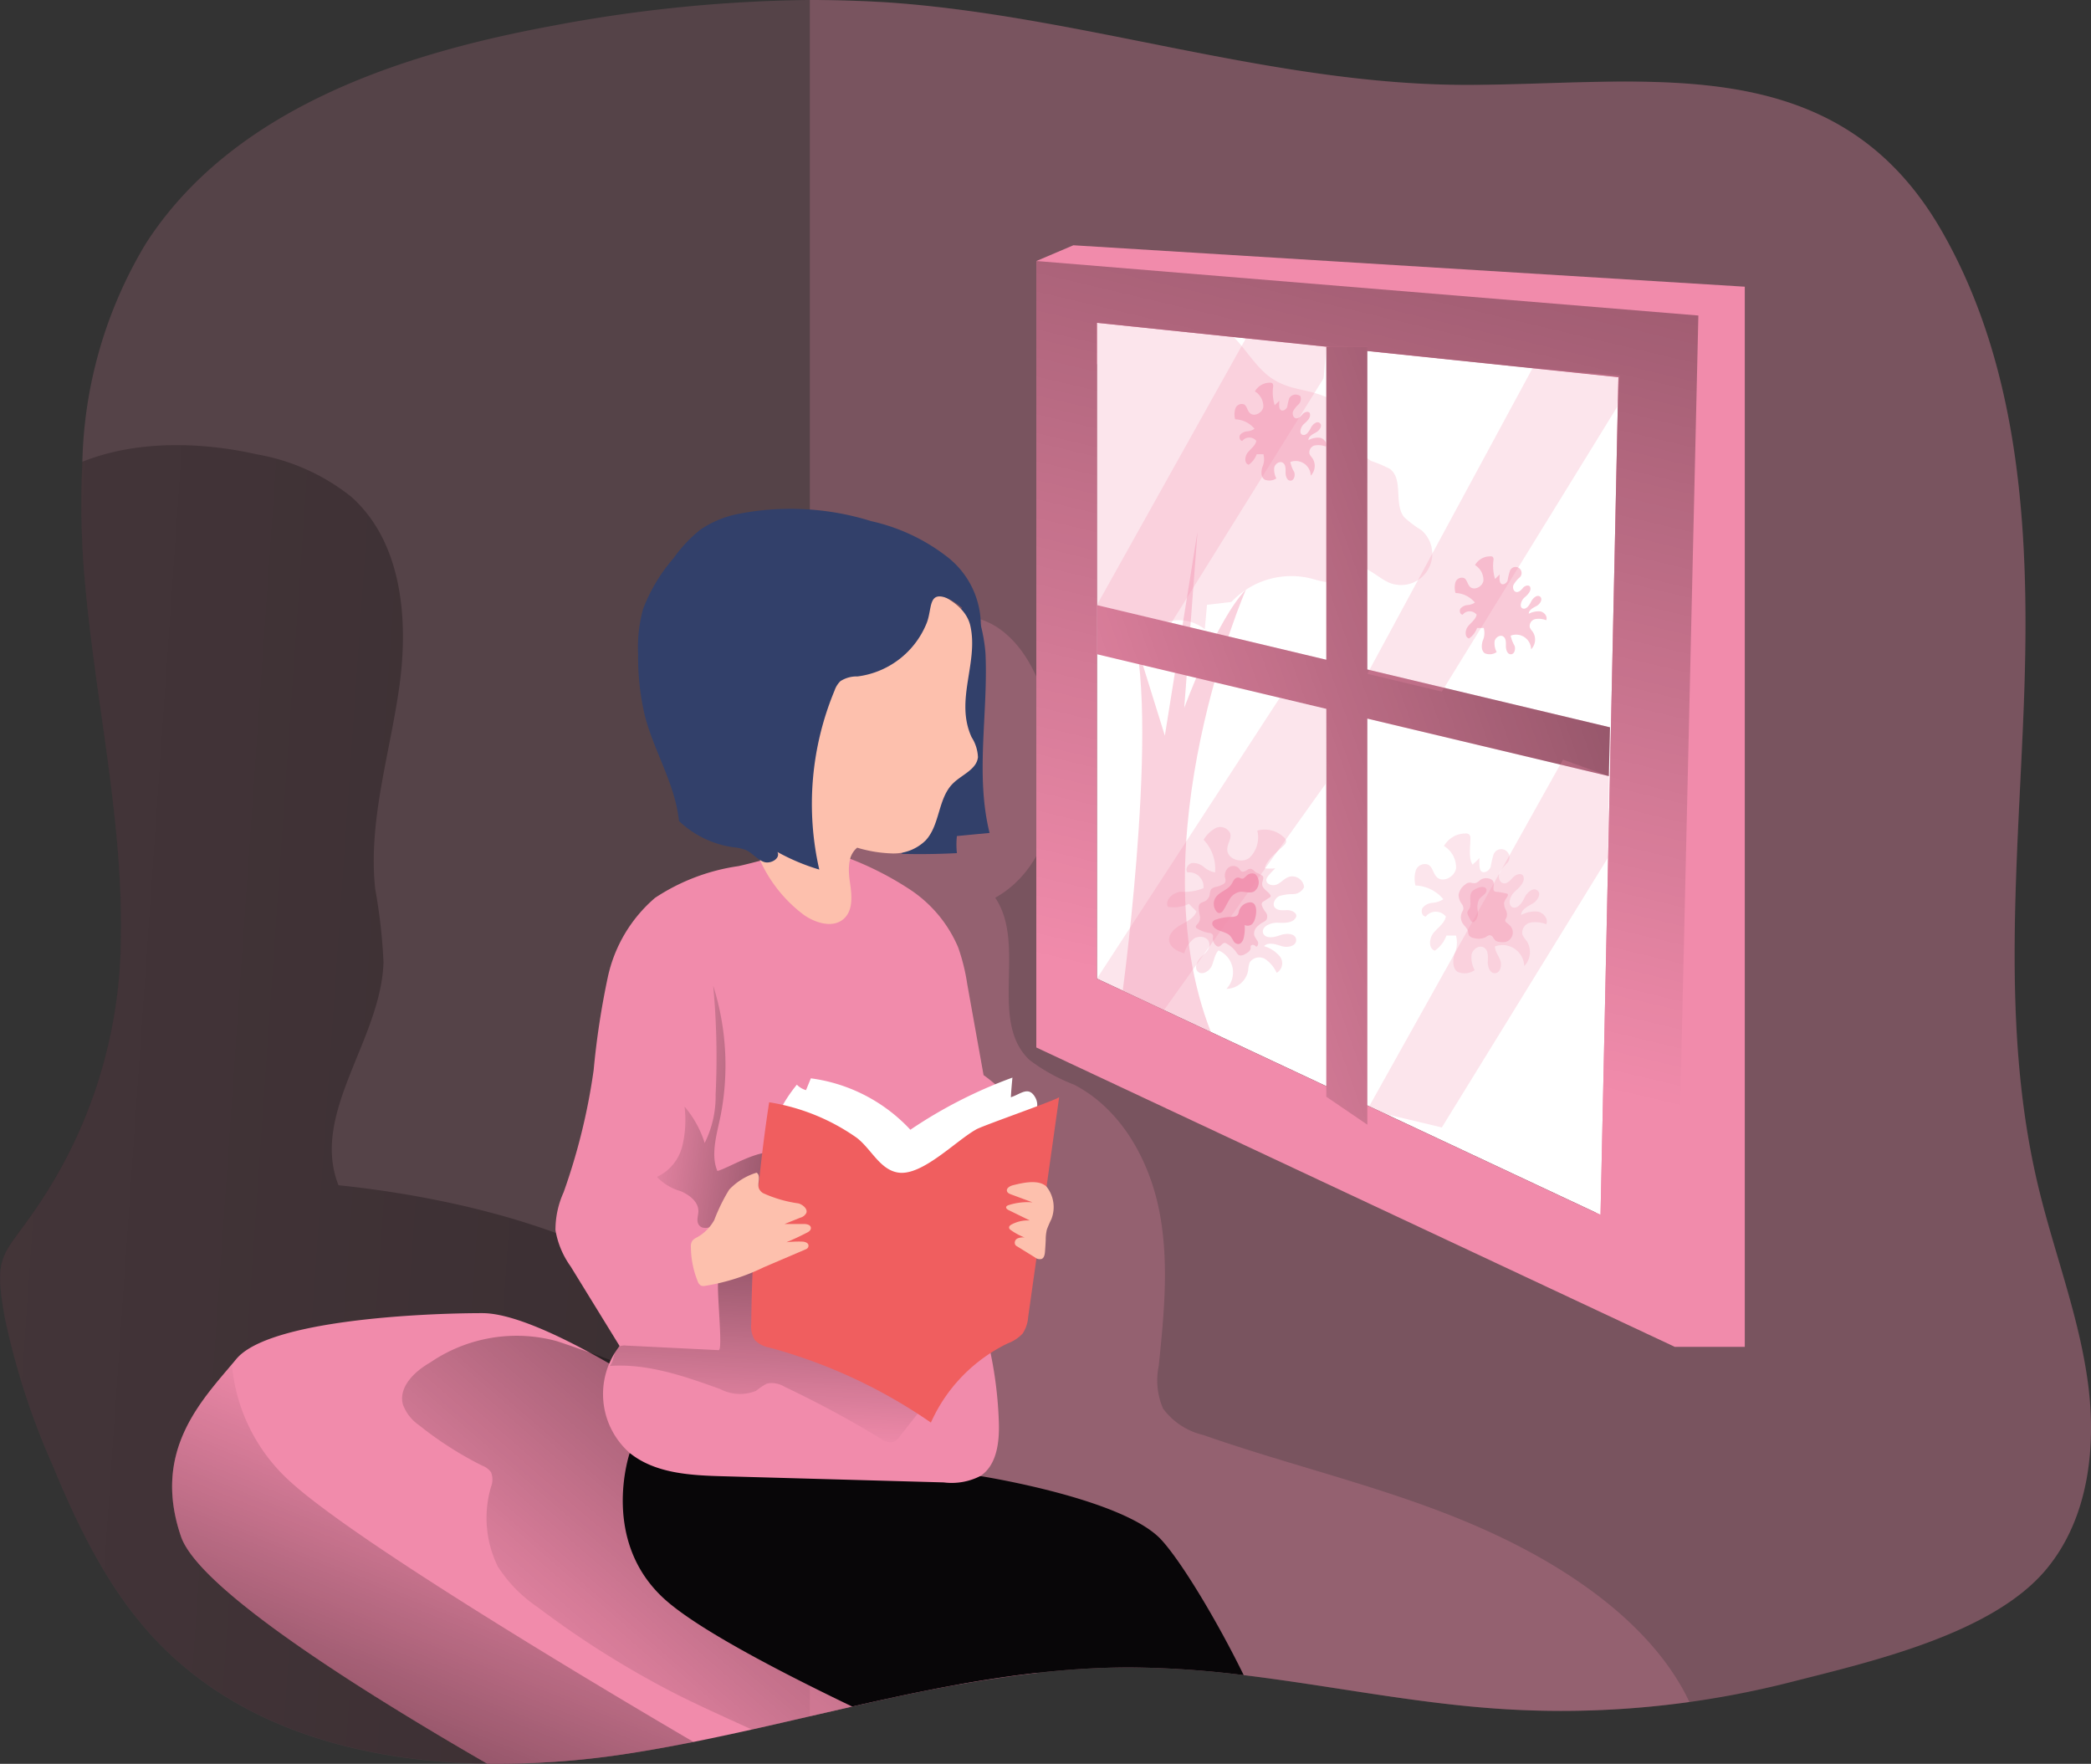 <svg id="mother_Illustration_readingBook" xmlns="http://www.w3.org/2000/svg" xmlns:xlink="http://www.w3.org/1999/xlink" width="152.929" height="129" viewBox="0 0 152.929 129">
  <rect x="0" y="0" width="152.929" height="129" fill="#333333" stroke="none"/>
  <defs>
    <style>
      .cls-1, .cls-19, .cls-20, .cls-3, .cls-5, .cls-7, .cls-8, .cls-9 {
        fill: #f18bab;
      }

      .cls-1 {
        opacity: 0.18;
      }

      .cls-2 {
        fill: url(#linear-gradient);
      }

      .cls-4 {
        fill: url(#linear-gradient-2);
      }

      .cls-5 {
        opacity: 0.23;
      }

      .cls-6 {
        fill: #fff;
      }

      .cls-7 {
        opacity: 0.46;
      }

      .cls-8 {
        opacity: 0.25;
      }

      .cls-9 {
        opacity: 0.39;
      }

      .cls-10 {
        fill: #080608;
      }

      .cls-11 {
        fill: url(#linear-gradient-3);
      }

      .cls-12 {
        fill: url(#linear-gradient-4);
      }

      .cls-13 {
        fill: #32406a;
      }

      .cls-14 {
        fill: #fdc0ad;
      }

      .cls-15 {
        fill: url(#linear-gradient-5);
      }

      .cls-16 {
        fill: #f05e5f;
      }

      .cls-17 {
        fill: url(#linear-gradient-6);
      }

      .cls-18 {
        fill: url(#linear-gradient-7);
      }

      .cls-19 {
        opacity: 0.36;
      }

      .cls-20 {
        opacity: 0.79;
      }
    </style>
    <linearGradient id="linear-gradient" x1="2.229" y1="0.714" x2="-2.151" y2="0.196" gradientUnits="objectBoundingBox">
      <stop offset="0.01"/>
      <stop offset="0.13" stop-opacity="0.69"/>
      <stop offset="0.25" stop-opacity="0.322"/>
      <stop offset="1" stop-opacity="0"/>
    </linearGradient>
    <linearGradient id="linear-gradient-2" x1="1.454" y1="-0.278" x2="0.109" y2="0.813" gradientUnits="objectBoundingBox">
      <stop offset="0.01"/>
      <stop offset="0.13" stop-opacity="0.69"/>
      <stop offset="1" stop-opacity="0"/>
    </linearGradient>
    <linearGradient id="linear-gradient-3" x1="1.928" y1="0.879" x2="-0.083" y2="0.381" xlink:href="#linear-gradient-2"/>
    <linearGradient id="linear-gradient-4" x1="0.639" y1="-1.016" x2="0.473" y2="1.011" xlink:href="#linear-gradient-2"/>
    <linearGradient id="linear-gradient-5" x1="0.852" y1="-0.871" x2="0.414" y2="0.751" xlink:href="#linear-gradient-2"/>
    <linearGradient id="linear-gradient-6" x1="2.013" y1="-0.337" x2="-0.106" y2="0.825" xlink:href="#linear-gradient-2"/>
    <linearGradient id="linear-gradient-7" x1="-0.031" y1="1.545" x2="0.684" y2="0.236" xlink:href="#linear-gradient-2"/>
  </defs>
  <path id="路径_4132" data-name="路径 4132" class="cls-1" d="M164.871,131.507c-3.944,4.776-12.927,6.8-18.706,8.274a67.931,67.931,0,0,1-21.07,1.97c-6.348-.4-12.625-1.715-18.937-2.48a70.664,70.664,0,0,0-8.306-.565,59.37,59.37,0,0,0-6.734.4,121.24,121.24,0,0,0-13.6,2.472l-3.1.712c-2.046.474-4.091.947-6.141,1.385-2.3.494-4.613.947-6.933,1.309a62.293,62.293,0,0,1-10.515.772c-9.094-.131-18.045-2.543-24.187-8.995-3.427-3.6-5.668-8.159-7.562-12.756a54.261,54.261,0,0,1-3.526-10.822c-.9-4.9-.1-4.485,2.428-8.27a35.322,35.322,0,0,0,6.05-19.554c.155-8.637-1.819-17.154-2.6-25.755a62.546,62.546,0,0,1-.215-9.062,32.349,32.349,0,0,1,4.649-15.98C32.082,24.911,44.046,20.8,55.318,18.7a106.511,106.511,0,0,1,19.1-1.942q2.874,0,5.739.179c14.26.991,28.111,6.058,42.419,6.03,13.218-.028,26.921-2.738,34.626,10.686,5.882,10.264,6.448,22.642,6.01,34.447s-1.707,23.812,1.019,35.307c.935,3.952,2.34,7.8,3.184,11.757.171.8.318,1.616.438,2.432C168.557,122.433,167.988,127.746,164.871,131.507Z" transform="translate(-15.194 -16.76)"/>
  <path id="路径_4133" data-name="路径 4133" class="cls-2" d="M70.436,181.037q-1.083,5.934-2.169,11.872c-2.3.494-4.613.947-6.933,1.309a62.3,62.3,0,0,1-10.515.772c-9.094-.131-18.045-2.543-24.187-8.995-3.427-3.6-5.668-8.159-7.562-12.756a54.262,54.262,0,0,1-3.526-10.822c-.9-4.9-.1-4.485,2.428-8.27a35.322,35.322,0,0,0,6.05-19.554c.155-8.637-1.819-17.154-2.6-25.755a62.545,62.545,0,0,1-.215-9.062c3.861-1.556,8.593-1.489,12.764-.545a15.249,15.249,0,0,1,6.893,3.092c3.725,3.307,4.219,8.959,3.53,13.894s-2.292,9.835-1.767,14.79a40.122,40.122,0,0,1,.609,5.361c-.163,5.664-5.373,11.052-3.291,16.318,10.865,1.122,29.5,5.441,31.247,18.559C71.63,174.505,71.025,177.8,70.436,181.037Z" transform="translate(-15.188 -66.003)"/>
  <path id="路径_4134" data-name="路径 4134" class="cls-3" d="M110.147,284.36c-1.914.211-3.825.5-5.727.84-2.631.47-5.25,1.035-7.868,1.632l-3.1.712c-1.413.326-2.826.653-4.239.967s-2.842.625-4.263.907c-1.52.3-3.045.581-4.573.82a62.3,62.3,0,0,1-10.515.772c-9.222-5.321-21.094-12.772-22.4-16.624-2.093-6.121,1.365-9.779,3.729-12.589q.159-.183.31-.37c2.356-2.862,13.636-3.367,18.01-3.367,1.99,0,5.071,1.381,7.861,2.893h0c3.359,1.823,6.273,3.833,6.273,3.833l6.511,3.98,19.383,11.844Z" transform="translate(-34.228 -162.023)"/>
  <path id="路径_4135" data-name="路径 4135" class="cls-4" d="M129.857,287.674c-2.631.47-5.25,1.035-7.868,1.632l-3.1.712c-1.413.326-2.826.653-4.239.967-2.105-.967-4.231-1.9-6.288-2.985a68.332,68.332,0,0,1-9.385-5.97,10.315,10.315,0,0,1-2.9-2.957,8.066,8.066,0,0,1-.5-5.839,1.441,1.441,0,0,0,0-1.063,1.358,1.358,0,0,0-.625-.474,26.063,26.063,0,0,1-4.625-2.957,3.184,3.184,0,0,1-1.194-1.524c-.342-1.27.844-2.416,1.99-3.069a11.2,11.2,0,0,1,9.273-1.564c.8.267,1.62.549,2.452.852h0a42.993,42.993,0,0,1,8.585,4.06,21.618,21.618,0,0,1,4.171,3.761c.856.959,1.668,1.962,2.472,2.961l5.146,6.392c.943,1.13,1.624,2.388,2.464,3.562a13.605,13.605,0,0,0,2.814,2.364A16.357,16.357,0,0,1,129.857,287.674Z" transform="translate(-59.665 -164.496)"/>
  <path id="路径_4136" data-name="路径 4136" class="cls-5" d="M254.444,131.507c-3.944,4.776-12.927,6.8-18.706,8.274a68.934,68.934,0,0,1-7.415,1.457,67.81,67.81,0,0,1-13.655.513c-6.348-.4-12.625-1.715-18.937-2.48a70.671,70.671,0,0,0-8.306-.565,57.963,57.963,0,0,0-6.054.318,118.634,118.634,0,0,0-14.276,2.544l-3.1.712V16.76q2.874,0,5.739.179c14.264.991,28.115,6.058,42.423,6.03,13.218-.028,26.921-2.738,34.626,10.686,5.882,10.264,6.448,22.642,6.01,34.447s-1.707,23.812,1.019,35.307c.935,3.952,2.34,7.8,3.184,11.757.171.8.318,1.616.438,2.432C258.129,122.433,257.56,127.746,254.444,131.507Z" transform="translate(-104.767 -16.76)"/>
  <path id="路径_4137" data-name="路径 4137" class="cls-3" d="M190.45,46.224l2.71-1.154L242.266,48.1v77.534h-5.13Z" transform="translate(-114.658 -27.132)"/>
  <path id="路径_4138" data-name="路径 4138" class="cls-5" d="M229.34,209.309a67.811,67.811,0,0,1-13.655.513c-6.348-.4-12.625-1.715-18.937-2.48a70.668,70.668,0,0,0-8.306-.565,57.958,57.958,0,0,0-6.054.318c-4.051-1.277-7.82-3.12-10.606-6.252-4.167-4.684-5.238-11.3-5.711-17.556a138.308,138.308,0,0,1,5.282-49.475,7.263,7.263,0,0,1,1.166-2.587c1.5-1.823,4.5-1.755,6.408-.374s2.917,3.693,3.522,5.97c1.305,4.935.573,11.164-3.873,13.667,2.32,3.439-.509,9,2.5,11.86a13.264,13.264,0,0,0,3.268,1.811c3.391,1.755,5.461,5.425,6.213,9.154s.37,7.614-.024,11.415a5.187,5.187,0,0,0,.318,3.12,5.086,5.086,0,0,0,2.929,1.93c6.71,2.352,13.707,3.9,20.218,6.766,5.671,2.484,12.036,6.479,15.036,12.135C229.145,208.9,229.248,209.1,229.34,209.309Z" transform="translate(-105.788 -84.831)"/>
  <path id="路径_4139" data-name="路径 4139" class="cls-6" d="M201.59,59.32v47.959l36.831,17.273,1.309-61.268Z" transform="translate(-121.364 -35.711)"/>
  <path id="路径_4140" data-name="路径 4140" class="cls-5" d="M279.218,170.288a.4.4,0,0,0-.072-.283.35.35,0,0,0-.267-.088,1.811,1.811,0,0,0-1.592.915,1.847,1.847,0,0,1,.884,1.628c-.1.645-.987,1.1-1.433.625-.243-.263-.283-.7-.589-.88a.7.7,0,0,0-.919.4,2.05,2.05,0,0,0-.028,1.118,2.762,2.762,0,0,1,2.034,1,1.592,1.592,0,0,1-.776.263,1.078,1.078,0,0,0-.728.358c-.159.227-.056.633.223.649a.935.935,0,0,1,1.469,0c-.1.5-.581.8-.9,1.194s-.4,1.134.092,1.3a2.249,2.249,0,0,0,.848-1.106h.7a2.031,2.031,0,0,1-.115,1.361c-.115.446-.155,1.027.227,1.29a1.259,1.259,0,0,0,1.254-.123,1.918,1.918,0,0,1-.223-1.154c.1-.4.561-.7.9-.494s.295.653.283,1.027.151.86.525.848.513-.537.4-.9-.4-.677-.4-1.059a1.592,1.592,0,0,1,2.141,1.437,1.473,1.473,0,0,0,.159-1.859,1.8,1.8,0,0,1-.294-.446.756.756,0,0,1,.585-.876,2.232,2.232,0,0,1,1.158.119c.171-.4-.2-.836-.609-.919a2.141,2.141,0,0,0-1.222.243c0-.4.462-.621.816-.82s.685-.7.378-.967-.768.139-.947.517-.494.852-.888.708c-.4-.219-.155-.856.191-1.166s.8-.736.581-1.154c-.175-.223-.541-.064-.736.143s-.418.474-.7.422-.4-.462-.29-.744a2.865,2.865,0,0,1,.557-.724.6.6,0,1,0-.983-.637,6.722,6.722,0,0,0-.211.9c-.1.295-.5.533-.708.306-.155-.163-.111-.768-.123-.947-.139.179-.362.338-.482.482C279.063,171.764,279.218,170.9,279.218,170.288Z" transform="translate(-171.678 -108.96)"/>
  <path id="路径_4141" data-name="路径 4141" class="cls-7" d="M285.351,119.235a.3.3,0,0,0-.048-.2.27.27,0,0,0-.207-.044,1.266,1.266,0,0,0-1.1.637,1.286,1.286,0,0,1,.617,1.134c-.064.45-.689.768-1,.438-.171-.183-.2-.49-.4-.613a.486.486,0,0,0-.641.283,1.4,1.4,0,0,0,0,.8,1.93,1.93,0,0,1,1.417.7,1.114,1.114,0,0,1-.545.183.756.756,0,0,0-.505.251c-.111.159-.04.438.155.454a.649.649,0,0,1,1.023,0c-.072.346-.4.565-.625.84s-.271.8.064.9a1.564,1.564,0,0,0,.589-.768h.49a1.381,1.381,0,0,1-.08.947c-.091.314-.111.712.155.9a.891.891,0,0,0,.872-.088,1.337,1.337,0,0,1-.151-.8c.064-.271.4-.49.625-.342s.2.454.2.712.1.6.366.593.354-.374.267-.625a2.425,2.425,0,0,1-.283-.736,1.095,1.095,0,0,1,1.493,1,1.023,1.023,0,0,0,.111-1.294,1.322,1.322,0,0,1-.207-.31.525.525,0,0,1,.4-.609,1.477,1.477,0,0,1,.8.084c.119-.271-.135-.585-.422-.645a1.532,1.532,0,0,0-.852.171c0-.283.318-.434.569-.569s.478-.49.263-.677-.533.1-.661.358-.346.6-.617.5-.107-.6.131-.8.549-.513.4-.8c-.123-.155-.4-.044-.513.1s-.291.33-.49.295-.283-.318-.2-.517a2.15,2.15,0,0,1,.4-.505.442.442,0,1,0-.685-.442,4.661,4.661,0,0,0-.147.629c-.072.2-.346.37-.494.211s-.076-.533-.088-.661c-.1.123-.251.235-.334.338A3.309,3.309,0,0,1,285.351,119.235Z" transform="translate(-176.119 -78.301)"/>
  <path id="路径_4142" data-name="路径 4142" class="cls-7" d="M244.871,87.343a.3.3,0,0,0-.048-.2.251.251,0,0,0-.191-.06,1.266,1.266,0,0,0-1.1.637,1.278,1.278,0,0,1,.617,1.134c-.064.446-.689.764-1,.434-.171-.179-.2-.486-.4-.613a.494.494,0,0,0-.641.287,1.436,1.436,0,0,0-.02.8,1.926,1.926,0,0,1,1.417.693,1.067,1.067,0,0,1-.541.187.752.752,0,0,0-.505.247c-.111.159-.04.442.155.454a.653.653,0,0,1,1.023,0c-.072.35-.4.565-.625.844s-.271.8.064.9a1.592,1.592,0,0,0,.589-.772h.49a1.393,1.393,0,0,1-.08.951c-.092.31-.111.712.155.9a.9.9,0,0,0,.872-.084,1.353,1.353,0,0,1-.151-.8c.064-.271.4-.49.625-.342s.2.458.2.716.1.6.366.593.354-.4.267-.629a2.348,2.348,0,0,1-.283-.736,1.1,1.1,0,0,1,1.492,1,1.023,1.023,0,0,0,.111-1.294,1.3,1.3,0,0,1-.207-.306.529.529,0,0,1,.4-.613,1.564,1.564,0,0,1,.8.084c.119-.271-.135-.585-.422-.641a1.465,1.465,0,0,0-.852.171c0-.283.318-.434.569-.573s.478-.486.263-.673-.533.1-.661.358-.346.6-.617.494-.107-.6.131-.8.549-.513.4-.8c-.123-.155-.4-.044-.513.1s-.294.33-.49.295-.283-.322-.2-.521a2.129,2.129,0,0,1,.4-.5.573.573,0,0,0,.135-.589.553.553,0,0,0-.82.143,4.661,4.661,0,0,0-.147.629c-.072.2-.346.37-.494.215s-.076-.537-.088-.665c-.1.127-.251.239-.334.338A3.218,3.218,0,0,1,244.871,87.343Z" transform="translate(-151.754 -59.096)"/>
  <path id="路径_4143" data-name="路径 4143" class="cls-8" d="M238.207,170.068a.45.45,0,0,0,.163-.275.4.4,0,0,0-.147-.283,2.026,2.026,0,0,0-1.966-.513,2.075,2.075,0,0,1-.573,1.99c-.573.442-1.644.1-1.624-.625,0-.4.322-.776.219-1.158a.8.8,0,0,0-1.047-.4,2.257,2.257,0,0,0-.9.864,3.077,3.077,0,0,1,.836,2.388,1.751,1.751,0,0,1-.824-.4,1.194,1.194,0,0,0-.86-.287c-.3.06-.533.458-.33.689a1.047,1.047,0,0,1,1.166,1.15,3.692,3.692,0,0,1-1.66.259c-.565.068-1.194.593-.939,1.1a2.519,2.519,0,0,0,1.536-.215l.549.557c-.171.49-.7.736-1.158.991s-.923.689-.828,1.194.629.72,1.091.88a2.1,2.1,0,0,1,.728-1.087c.4-.239.995-.123,1.1.31s-.279.748-.577,1.035-.549.8-.247,1.083.828-.028,1-.4.215-.852.505-1.154a1.743,1.743,0,0,1,.577,2.81,1.64,1.64,0,0,0,1.592-1.349,2.034,2.034,0,0,1,.111-.581.844.844,0,0,1,1.15-.239,2.448,2.448,0,0,1,.824,1,.812.812,0,0,0,.239-1.194,2.388,2.388,0,0,0-1.162-.76c.314-.326.852-.135,1.29,0s1.091,0,1.055-.474-.716-.49-1.154-.33-1.059.291-1.258-.131c-.159-.493.545-.8,1.063-.776s1.194.032,1.361-.462c.036-.314-.4-.474-.7-.462s-.7.048-.884-.211.04-.685.35-.82a3.4,3.4,0,0,1,1.007-.139.9.9,0,0,0,.8-.517.876.876,0,0,0-1.091-.752c-.33.1-.561.4-.872.549s-.8.032-.8-.314c0-.251.513-.693.645-.848a5.375,5.375,0,0,1-.76,0C236.934,171.127,237.722,170.558,238.207,170.068Z" transform="translate(-144.302 -108.251)"/>
  <path id="路径_4144" data-name="路径 4144" class="cls-9" d="M230.511,118.707s-8.016,18.447-2.563,32.357l-6.448-3.025s3.025-22.288.275-27.665l2.806,9.015,2.388-14.909L226,127.355S228.362,120.916,230.511,118.707Z" transform="translate(-139.388 -75.587)"/>
  <path id="路径_4145" data-name="路径 4145" class="cls-5" d="M232.732,85.091a8.848,8.848,0,0,1,1.365.581c.983.8.251,2.519,1.015,3.514a7.847,7.847,0,0,0,1.25.943,2.281,2.281,0,0,1-2.388,3.833c-.959-.442-1.9-1.56-2.818-1.039-.366.211-.565.641-.927.856-.553.338-1.254.076-1.879-.092a6.022,6.022,0,0,0-5.867,1.707L220.7,95.6l-.163,1.791a3.045,3.045,0,0,0-3.427-.255l-2.285-.983a2.5,2.5,0,0,1-1.477,2.786,2.631,2.631,0,0,1-3.045-.971,139.518,139.518,0,0,1,.243-23.211c3.029-.378,7.14-.943,10.1.032,2.034.673,2.555,2.018,3.9,3.471,1.8,1.958,3.51,1.286,5.445,2.448C231.606,81.712,231.088,84.191,232.732,85.091Z" transform="translate(-132.423 -51.368)"/>
  <path id="路径_4146" data-name="路径 4146" class="cls-10" d="M175.035,300.012a70.674,70.674,0,0,0-8.306-.565c-6.873,0-13.608,1.333-20.33,2.862-1.019-.49-2.062-1-3.1-1.52-4.191-2.1-8.33-4.378-10.384-6.129-5.051-4.29-2.786-10.889-2.786-10.889l13.178.864,12.473.82s10.459,1.636,13.238,4.665C170.549,291.794,173.172,296.2,175.035,300.012Z" transform="translate(-84.075 -177.5)"/>
  <path id="路径_4147" data-name="路径 4147" class="cls-3" d="M148.559,189.552l-1.194-6.655a14.447,14.447,0,0,0-.665-2.69,9.524,9.524,0,0,0-3.51-4.219,23.123,23.123,0,0,0-4.975-2.476c-2.3-.9-5.174.227-7.59.756a14.848,14.848,0,0,0-6.093,2.32,10.565,10.565,0,0,0-3.455,5.8,58.908,58.908,0,0,0-1.035,6.794,45.278,45.278,0,0,1-2.2,8.947,6.644,6.644,0,0,0-.593,2.758,6.346,6.346,0,0,0,1.106,2.651l3.582,5.823a5.726,5.726,0,0,0,.748,7.829c1.863,1.5,4.442,1.636,6.83,1.7l16.127.45a4.6,4.6,0,0,0,2.694-.474c1.194-.8,1.389-2.472,1.341-3.916a29.513,29.513,0,0,0-.991-6.69,2.679,2.679,0,0,1-.1-1.66,2.937,2.937,0,0,1,.959-1.047,9.823,9.823,0,0,0,3.494-8.036A10.683,10.683,0,0,0,148.559,189.552Z" transform="translate(-76.624 -110.923)"/>
  <path id="路径_4148" data-name="路径 4148" class="cls-11" d="M140.589,207.295a19.307,19.307,0,0,0-.561-9.425,56.312,56.312,0,0,1,.179,7.96,7.663,7.663,0,0,1-.8,3.55,7.674,7.674,0,0,0-1.473-2.663,8.044,8.044,0,0,1-.179,2.945,3.383,3.383,0,0,1-1.839,2.2,3.828,3.828,0,0,0,1.739,1.043c.629.275,1.29.764,1.29,1.453,0,.322-.151.665,0,.951.267.517,1.047.235,1.516-.107.987-.716,5.608-3.148,4.776-4.613s-3.884.569-4.9.84C139.8,210.184,140.35,208.552,140.589,207.295Z" transform="translate(-87.869 -125.788)"/>
  <path id="路径_4149" data-name="路径 4149" class="cls-12" d="M135.2,254.184l-6.766-.334a1.058,1.058,0,0,0-.474.052c-.505.231-.35,1.039-.732,1.437,2.786-.191,5.473.752,8.083,1.691a3.093,3.093,0,0,0,2.623.127,4.377,4.377,0,0,1,.8-.529,1.8,1.8,0,0,1,1.294.239,76.719,76.719,0,0,1,7.013,3.781,1.146,1.146,0,0,0,.955.243,1.134,1.134,0,0,0,.45-.4l1.9-2.42a.629.629,0,0,0,.135-.247c.032-.191-.119-.358-.255-.49a42.269,42.269,0,0,1-5.126-5.97c-1.242-1.759-2.583-3.777-4.7-4.187-1.365-.263-4.446.458-5.2,1.8C134.975,249.34,135.548,254.2,135.2,254.184Z" transform="translate(-82.637 -155.44)"/>
  <path id="路径_4150" data-name="路径 4150" class="cls-13" d="M186.893,131.557c.187,4.378-.756,8.82.295,13.062l-2.388.227a5.468,5.468,0,0,0,0,1.25q-2.058.107-4.119.052c.565,0,1.536-5.126,1.652-5.711.4-1.99.653-4.008,1.007-6.01.314-1.767.525-4.251,1.481-5.807C186.244,126.324,186.857,130.678,186.893,131.557Z" transform="translate(-114.814 -83.702)"/>
  <path id="路径_4151" data-name="路径 4151" class="cls-14" d="M165.679,134.619a2.919,2.919,0,0,1,.462,1.457c-.1.907-1.194,1.282-1.835,1.926-1.1,1.091-.931,3.017-1.99,4.159a3.335,3.335,0,0,1-2.388.955,9.81,9.81,0,0,1-2.619-.422c-.716.581-.661,1.668-.525,2.579s.235,1.99-.446,2.611c-.776.712-2.042.338-2.909-.259a10.293,10.293,0,0,1-3.423-4.477,39.6,39.6,0,0,1-1.7-5.441c-.832-3.089-1.819-6.42-.641-9.393a8.556,8.556,0,0,1,5.289-4.716,14.978,14.978,0,0,1,7.236-.354c1.795.3,4.951,1.146,5.4,3.252C166.181,129.194,164.437,131.928,165.679,134.619Z" transform="translate(-94.616 -80.698)"/>
  <path id="路径_4152" data-name="路径 4152" class="cls-13" d="M148.488,122.487a2.209,2.209,0,0,0-1.258.346,1.747,1.747,0,0,0-.426.685,21.584,21.584,0,0,0-1.118,13.094,15.291,15.291,0,0,1-3.061-1.286c.247.47-.5.907-1,.724s-.836-.661-1.321-.872a3.507,3.507,0,0,0-.931-.2,7.244,7.244,0,0,1-3.948-1.918c-.271-2.675-1.8-5.047-2.484-7.65a18.629,18.629,0,0,1-.505-4.537,10.558,10.558,0,0,1,.37-3.335,12.351,12.351,0,0,1,2.225-3.7,10.193,10.193,0,0,1,1.938-2.07,7.455,7.455,0,0,1,2.671-1.142,19.82,19.82,0,0,1,9.862.509,14.014,14.014,0,0,1,5.648,2.69,6.351,6.351,0,0,1,2.32,5.572,4.716,4.716,0,0,0-2.332-2.591c-1.52-.653-1.174.7-1.592,1.767A6.308,6.308,0,0,1,148.488,122.487Z" transform="translate(-85.767 -73.016)"/>
  <path id="路径_4153" data-name="路径 4153" class="cls-3" d="M205.62,64.72v57.519l46.686,21.89,1.735-75.421Zm41.265,69.761-36.831-17.273V69.241l38.14,3.98Z" transform="translate(-129.828 -45.632)"/>
  <path id="路径_4154" data-name="路径 4154" class="cls-15" d="M205.62,64.72v57.519l46.686,21.89,1.735-75.421Zm41.265,69.761-36.831-17.273V69.241l38.14,3.98Z" transform="translate(-129.828 -45.632)"/>
  <path id="路径_4155" data-name="路径 4155" class="cls-6" d="M175.579,214.78a34.2,34.2,0,0,0-7.463,3.813,12.107,12.107,0,0,0-7.279-3.761l-.354.864a1.5,1.5,0,0,1-.669-.4,10.578,10.578,0,0,0-1.194,1.795,14.427,14.427,0,0,1,3.116,5.735,4.621,4.621,0,0,0,.5,1.361,1.3,1.3,0,0,0,1.222.641,1.807,1.807,0,0,0,.629-.275q4.263-2.519,8.684-4.776c1.194-.609,3.367-1.194,4.267-2.173a1.122,1.122,0,0,0,.219-1.361c-.49-.884-1.059-.263-1.791-.028C175.487,215.763,175.535,215.266,175.579,214.78Z" transform="translate(-101.534 -135.968)"/>
  <path id="路径_4156" data-name="路径 4156" class="cls-16" d="M154.53,218.732a112.98,112.98,0,0,0-1.309,16.195,1.886,1.886,0,0,0,.259,1.194,1.99,1.99,0,0,0,1.079.553,38.331,38.331,0,0,1,11.8,5.484,11.773,11.773,0,0,1,5.616-5.791,2.83,2.83,0,0,0,1.1-.728,2.555,2.555,0,0,0,.4-1.214q1.134-8.036,2.265-16.075c0,.147-5.465,2.042-6.046,2.356-1.457.8-3.825,3.284-5.572,3.184-1.453-.1-2.109-1.759-3.212-2.579A15.27,15.27,0,0,0,154.53,218.732Z" transform="translate(-98.276 -138.117)"/>
  <path id="路径_4157" data-name="路径 4157" class="cls-14" d="M146.942,232.25c.346.215.028.8.175,1.166a.8.8,0,0,0,.291.326,9.267,9.267,0,0,0,2.607.756c.318.1.677.4.565.7a.7.7,0,0,1-.45.346l-1.138.458h1.4c.211,0,.482.052.517.255s-.159.322-.326.4c-.474.247-.963.474-1.457.681a7.643,7.643,0,0,1,1.13-.048c.207,0,.482.084.482.295s-.175.259-.322.322l-2.953,1.262a15.239,15.239,0,0,1-4.263,1.353.581.581,0,0,1-.322-.012.6.6,0,0,1-.251-.338,6.837,6.837,0,0,1-.49-2.472.8.8,0,0,1,.092-.454.963.963,0,0,1,.358-.267,3.252,3.252,0,0,0,1.262-1.27,13.148,13.148,0,0,1,1.087-2.217A4.585,4.585,0,0,1,146.942,232.25Z" transform="translate(-91.608 -146.485)"/>
  <path id="路径_4158" data-name="路径 4158" class="cls-14" d="M200.573,234.213c-.223.056-.5.219-.43.438.04.127.183.191.306.235l1.56.577a4.526,4.526,0,0,0-1.739.2c-.088.028-.187.076-.191.163s.088.155.171.2l1.564.764a2.516,2.516,0,0,0-1.337.291c-.088.048-.183.119-.183.219s.08.159.155.211a4.606,4.606,0,0,0,.987.525,1.018,1.018,0,0,0-.537.072.342.342,0,0,0-.151.462.4.4,0,0,0,.151.123l1.294.8a.545.545,0,0,0,.478.111c.183-.072.227-.306.247-.5.024-.3.044-.6.056-.907a3.118,3.118,0,0,1,.084-.744,7.822,7.822,0,0,1,.326-.752,2.406,2.406,0,0,0-.354-2.388C202.452,233.751,201.242,234.046,200.573,234.213Z" transform="translate(-126.493 -147.529)"/>
  <path id="路径_4159" data-name="路径 4159" class="cls-3" d="M243.74,63.7v54.86l3,2.042V63.7Z" transform="translate(-146.739 -38.347)"/>
  <path id="路径_4160" data-name="路径 4160" class="cls-3" d="M239.03,123.7l-37.44-8.915V111.19l37.524,8.939Z" transform="translate(-121.364 -66.936)"/>
  <path id="路径_4161" data-name="路径 4161" class="cls-17" d="M239.114,91.54l-.084,3.57L221.367,90.9v29.7l-3-2.042V90.191l-16.776-4V82.6l16.776,4V63.7h3V87.309Z" transform="translate(-121.364 -38.347)"/>
  <path id="路径_4162" data-name="路径 4162" class="cls-18" d="M84.946,295.071c-1.52.3-3.045.581-4.573.82a62.289,62.289,0,0,1-10.515.772c-9.222-5.321-21.094-12.772-22.4-16.624-2.093-6.121,1.365-9.779,3.729-12.589a13.038,13.038,0,0,0,4.35,8.656C60.525,280.6,78.112,291.063,84.946,295.071Z" transform="translate(-34.228 -167.675)"/>
  <path id="路径_4163" data-name="路径 4163" class="cls-5" d="M212.487,62.17l-10.9,19.51,5.449,1.3,11.132-17.89.2-2.308Z" transform="translate(-121.364 -37.426)"/>
  <path id="路径_4164" data-name="路径 4164" class="cls-5" d="M263.367,67.64,251.28,90l5.449,1.3,12.816-20.811.195-2.3Z" transform="translate(-151.278 -40.719)"/>
  <path id="路径_4165" data-name="路径 4165" class="cls-5" d="M265.588,139.59l-14.308,25.6,5.449,1.3,12.163-19.753.052-5.938Z" transform="translate(-151.278 -84.033)"/>
  <path id="路径_4166" data-name="路径 4166" class="cls-5" d="M214.963,128.23,201.59,148.763l4.88,2.336,11.848-16.581.048-5.48Z" transform="translate(-121.364 -77.194)"/>
  <path id="路径_4167" data-name="路径 4167" class="cls-19" d="M238.315,176.3c-.092-.036-.135-.135-.191-.211a.577.577,0,0,0-.772-.092.756.756,0,0,0-.259.768.486.486,0,0,1,0,.334.358.358,0,0,1-.135.119,2.026,2.026,0,0,1-.494.195.677.677,0,0,0-.4.187,1.019,1.019,0,0,0-.1.4.677.677,0,0,1-.37.478c-.119.06-.267.084-.354.187a.4.4,0,0,0-.08.235,2.33,2.33,0,0,0,.076.593.708.708,0,0,1-.1.569c-.088.1-.231.219-.167.338a.235.235,0,0,0,.1.08,2.519,2.519,0,0,0,.836.306.318.318,0,0,1,.291.151.465.465,0,0,1,0,.223.689.689,0,0,0,.255.565.266.266,0,0,0,.131.06c.183.024.287-.259.47-.267a.35.35,0,0,1,.2.08,2.2,2.2,0,0,1,.6.517c.088.123.159.271.3.314a.522.522,0,0,0,.362-.076c.2-.1.438-.243.45-.47a.4.4,0,0,1,0-.139.175.175,0,0,1,.207-.08.458.458,0,0,1,.2.131c.151-.056.167-.267.1-.4a4.23,4.23,0,0,1-.239-.4.669.669,0,0,1,.151-.613,1.828,1.828,0,0,1,.525-.4.582.582,0,0,0,.211-.167.517.517,0,0,0-.06-.549,1.569,1.569,0,0,1-.283-.509.274.274,0,0,1,.024-.187.374.374,0,0,1,.119-.1l.438-.279a.131.131,0,0,0,.06-.064.119.119,0,0,0,0-.088c-.175-.306-.625-.478-.617-.832,0-.211.175-.458.024-.6a2.255,2.255,0,0,0-.458-.235c-.1-.06-.191-.191-.295-.235C238.793,175.973,238.61,176.375,238.315,176.3Z" transform="translate(-147.491 -112.556)"/>
  <path id="路径_4168" data-name="路径 4168" class="cls-20" d="M240.133,177.59a.338.338,0,0,0-.4.123c-.092.111-.139.251-.223.37-.275.4-.86.525-1.134.935a.875.875,0,0,0,.04,1.007.354.354,0,0,0,.223.143.4.4,0,0,0,.3-.223c.171-.251.291-.533.458-.8a1.13,1.13,0,0,1,.712-.529c.362-.06.76.143,1.079-.036a.825.825,0,0,0,.08-1.266.537.537,0,0,0-.573.068C240.436,177.578,240.424,177.737,240.133,177.59Z" transform="translate(-149.464 -113.385)"/>
  <path id="路径_4169" data-name="路径 4169" class="cls-20" d="M240.409,182.649a.864.864,0,0,0-.5.569.8.8,0,0,1-.08.251c-.1.163-.334.167-.529.171a3.682,3.682,0,0,0-1.059.191.4.4,0,0,0-.267.187.314.314,0,0,0,.036.279c.259.438.955.374,1.282.76a3.468,3.468,0,0,1,.219.35.434.434,0,0,0,.334.219c.2,0,.334-.2.4-.4a3.184,3.184,0,0,0,.08-.995.489.489,0,0,0,.561-.084.9.9,0,0,0,.187-.342C241.245,183.262,241.265,182.3,240.409,182.649Z" transform="translate(-149.294 -116.581)"/>
  <path id="路径_4170" data-name="路径 4170" class="cls-19" d="M283.22,179.332a1.134,1.134,0,0,0,.219.665.609.609,0,0,1,.135.374.8.8,0,0,1-.1.239.86.86,0,0,0,.04.82c.127.2.346.362.4.6a1.09,1.09,0,0,0,.064.279.521.521,0,0,0,.362.2,1.194,1.194,0,0,0,.876-.072.589.589,0,0,1,.271-.139.33.33,0,0,1,.255.167,1,1,0,0,0,.2.247.648.648,0,0,0,.3.084,1.336,1.336,0,0,0,.4,0,.716.716,0,0,0,.4-1.122,1.814,1.814,0,0,0-.314-.291.207.207,0,0,1-.084-.092c-.048-.1.044-.211.088-.314a.716.716,0,0,0-.06-.525.979.979,0,0,1-.123-.521c.032-.2.2-.35.271-.537a.111.111,0,0,0,0-.08.115.115,0,0,0-.088-.056,4.846,4.846,0,0,0-.756-.131.243.243,0,0,1-.171-.068.18.18,0,0,1-.032-.092c-.032-.291.147-.6-.2-.764a.816.816,0,0,0-.669,0c-.147.076-.255.219-.4.271a.648.648,0,0,1-.326,0,.47.47,0,0,0-.446.1A1.194,1.194,0,0,0,283.22,179.332Z" transform="translate(-176.543 -113.905)"/>
  <path id="路径_4171" data-name="路径 4171" class="cls-19" d="M285.152,180.11c-.239.362.036.892-.191,1.258a.732.732,0,0,0-.123.207.454.454,0,0,0,.068.283l.127.263c.048.1.127.215.235.2a.183.183,0,0,0,.088-.044.892.892,0,0,0,.235-.8,1.31,1.31,0,0,1,.107-.832c.159-.227.486-.346.533-.621a.231.231,0,0,0-.024-.155C286.015,179.564,285.3,179.9,285.152,180.11Z" transform="translate(-177.516 -114.877)"/>
</svg>
